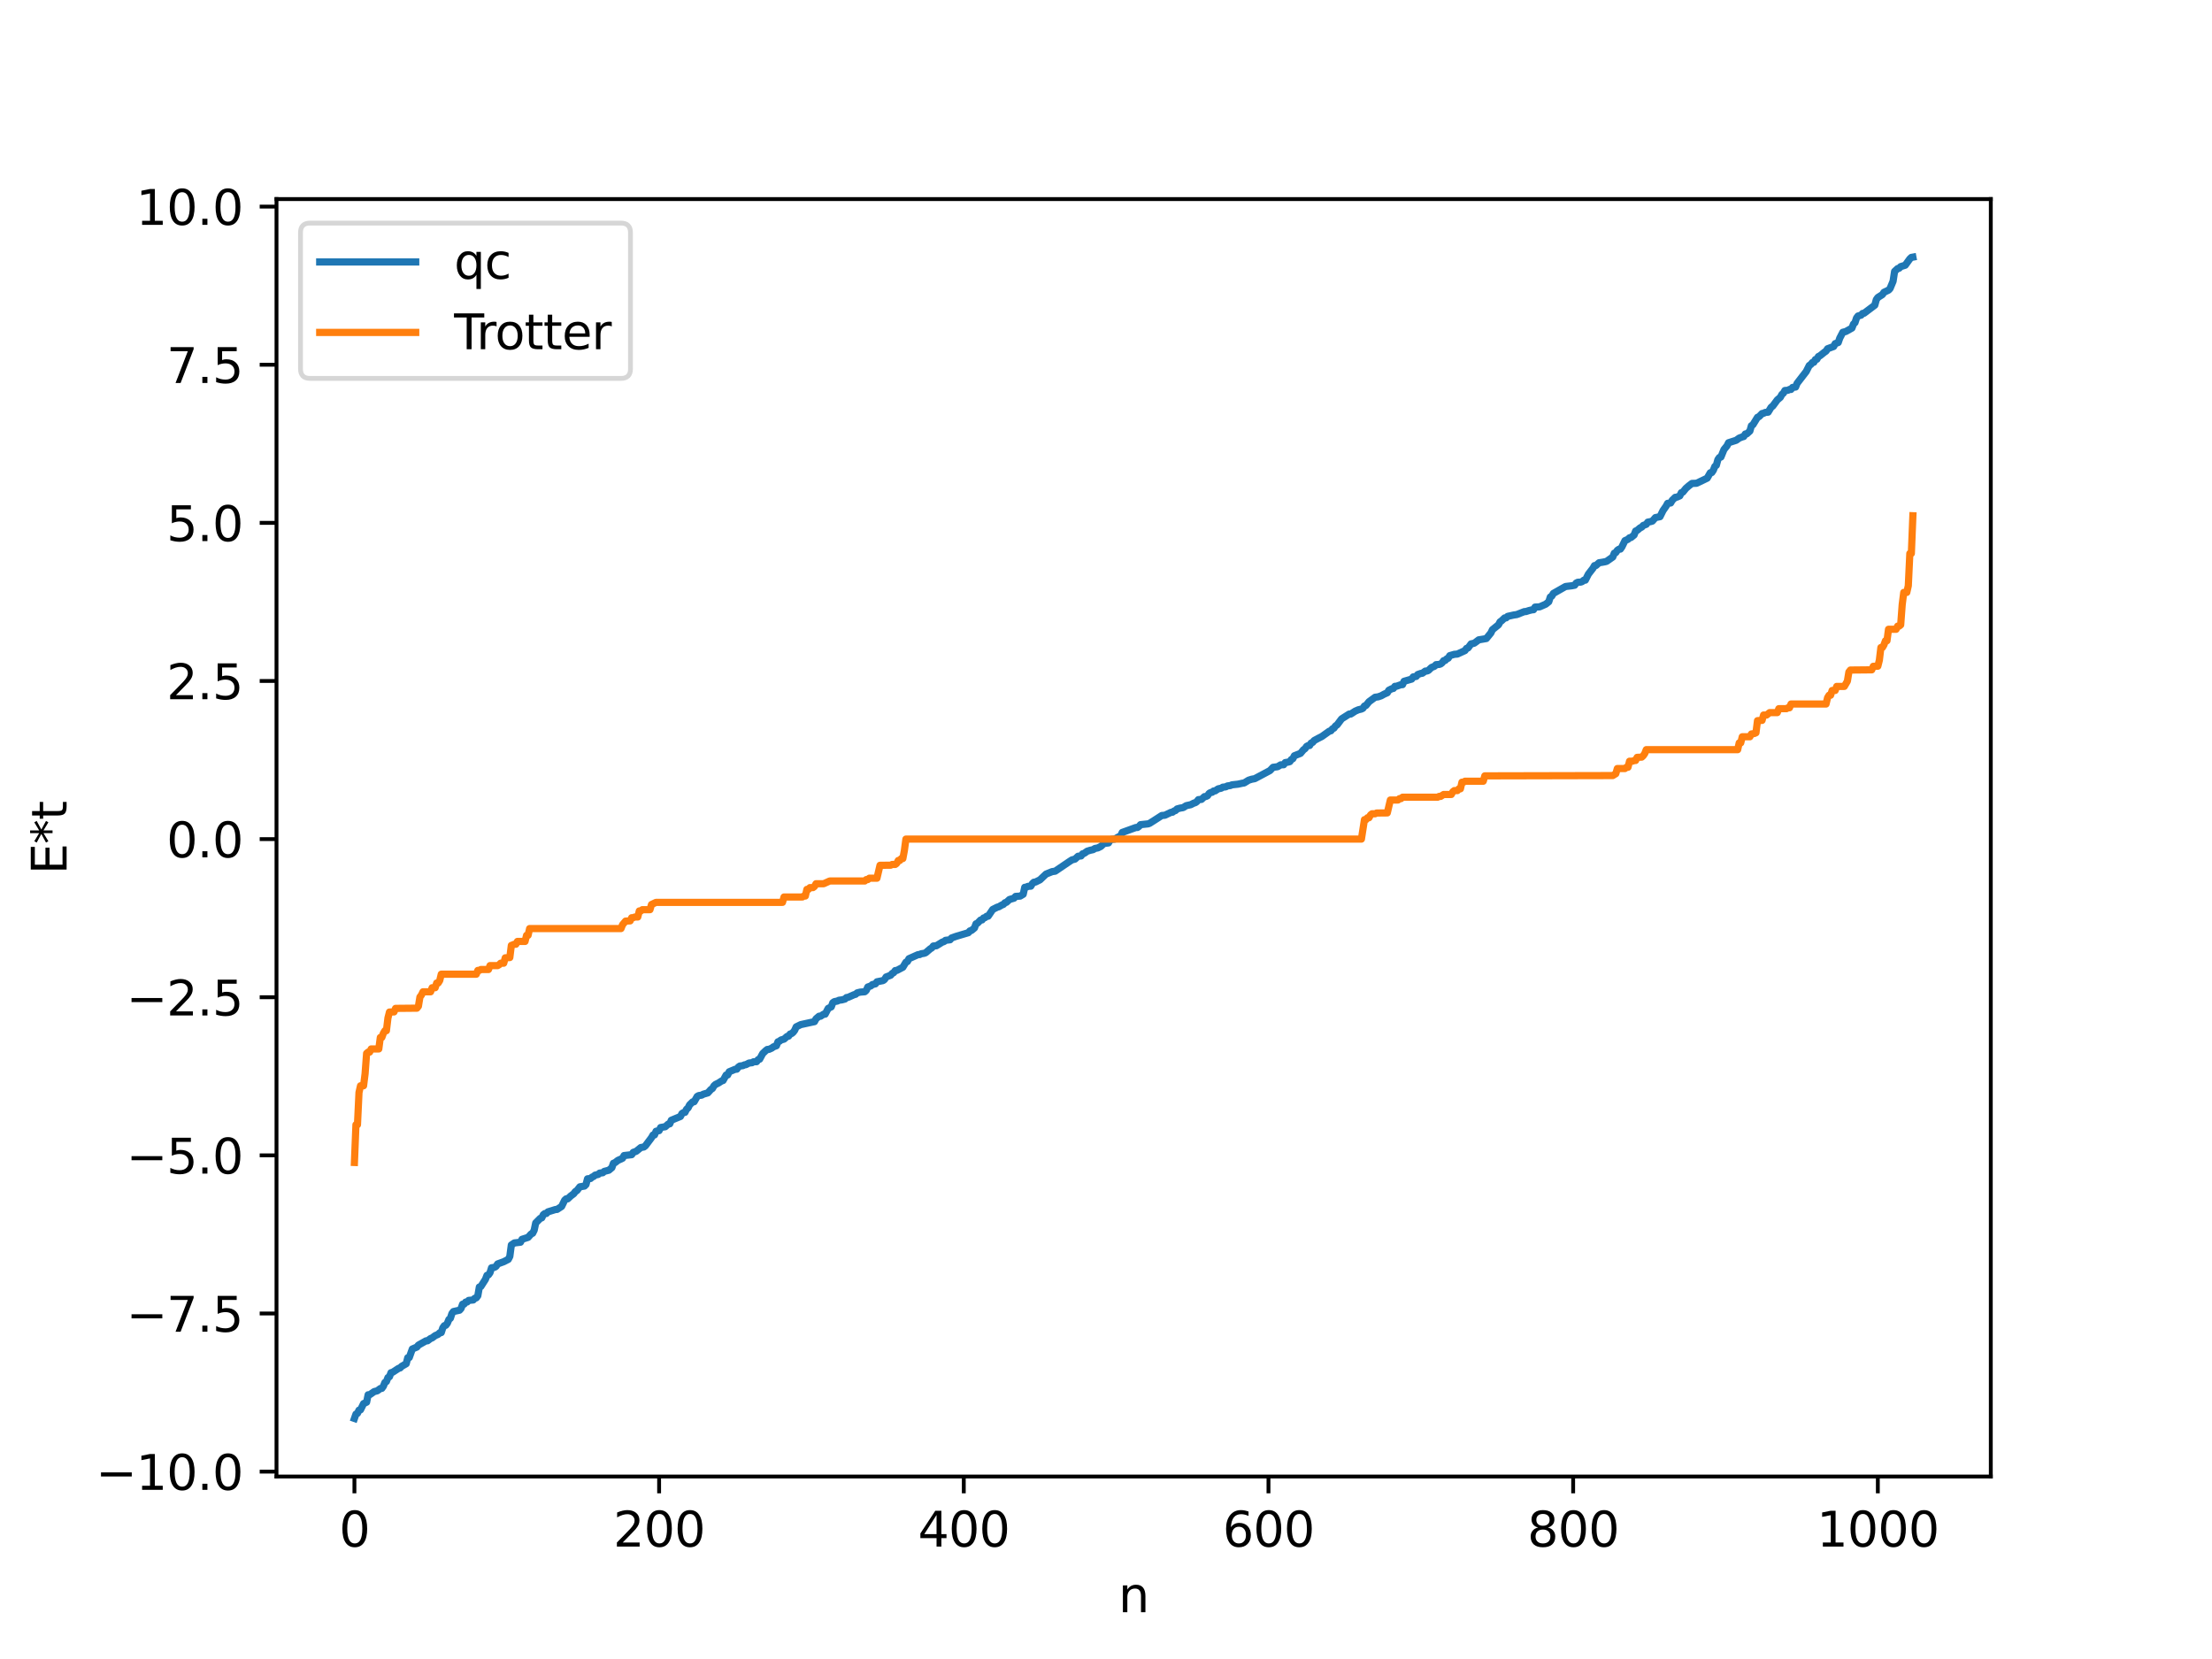 <?xml version="1.0" encoding="utf-8" standalone="no"?>
<!DOCTYPE svg PUBLIC "-//W3C//DTD SVG 1.1//EN"
  "http://www.w3.org/Graphics/SVG/1.1/DTD/svg11.dtd">
<svg xmlns:xlink="http://www.w3.org/1999/xlink" width="460.8pt" height="345.6pt" viewBox="0 0 460.8 345.6" xmlns="http://www.w3.org/2000/svg" version="1.1">
 <defs>
  <style type="text/css">*{stroke-linejoin: round; stroke-linecap: butt}</style>
 </defs>
 <g id="figure_1">
  <g id="patch_1">
   <path d="M 0 345.6 
L 460.8 345.6 
L 460.8 0 
L 0 0 
z
" style="fill: #ffffff"/>
  </g>
  <g id="axes_1">
   <g id="patch_2">
    <path d="M 57.6 307.584 
L 414.72 307.584 
L 414.72 41.472 
L 57.6 41.472 
z
" style="fill: #ffffff"/>
   </g>
   <g id="matplotlib.axis_1">
    <g id="xtick_1">
     <g id="line2d_1">
      <defs>
       <path id="m2aa876a3ec" d="M 0 0 
L 0 3.5 
" style="stroke: #000000; stroke-width: 0.8"/>
      </defs>
      <g>
       <use xlink:href="#m2aa876a3ec" x="73.833" y="307.584" style="stroke: #000000; stroke-width: 0.8"/>
      </g>
     </g>
     <g id="text_1">
      <!-- 0 -->
      <g transform="translate(70.651 322.182) scale(0.1 -0.1)">
       <defs>
        <path id="DejaVuSans-30" d="M 2034 4250 
Q 1547 4250 1301 3770 
Q 1056 3291 1056 2328 
Q 1056 1369 1301 889 
Q 1547 409 2034 409 
Q 2525 409 2770 889 
Q 3016 1369 3016 2328 
Q 3016 3291 2770 3770 
Q 2525 4250 2034 4250 
z
M 2034 4750 
Q 2819 4750 3233 4129 
Q 3647 3509 3647 2328 
Q 3647 1150 3233 529 
Q 2819 -91 2034 -91 
Q 1250 -91 836 529 
Q 422 1150 422 2328 
Q 422 3509 836 4129 
Q 1250 4750 2034 4750 
z
" transform="scale(0.016)"/>
       </defs>
       <use xlink:href="#DejaVuSans-30"/>
      </g>
     </g>
    </g>
    <g id="xtick_2">
     <g id="line2d_2">
      <g>
       <use xlink:href="#m2aa876a3ec" x="137.304" y="307.584" style="stroke: #000000; stroke-width: 0.8"/>
      </g>
     </g>
     <g id="text_2">
      <!-- 200 -->
      <g transform="translate(127.76 322.182) scale(0.1 -0.1)">
       <defs>
        <path id="DejaVuSans-32" d="M 1228 531 
L 3431 531 
L 3431 0 
L 469 0 
L 469 531 
Q 828 903 1448 1529 
Q 2069 2156 2228 2338 
Q 2531 2678 2651 2914 
Q 2772 3150 2772 3378 
Q 2772 3750 2511 3984 
Q 2250 4219 1831 4219 
Q 1534 4219 1204 4116 
Q 875 4013 500 3803 
L 500 4441 
Q 881 4594 1212 4672 
Q 1544 4750 1819 4750 
Q 2544 4750 2975 4387 
Q 3406 4025 3406 3419 
Q 3406 3131 3298 2873 
Q 3191 2616 2906 2266 
Q 2828 2175 2409 1742 
Q 1991 1309 1228 531 
z
" transform="scale(0.016)"/>
       </defs>
       <use xlink:href="#DejaVuSans-32"/>
       <use xlink:href="#DejaVuSans-30" x="63.623"/>
       <use xlink:href="#DejaVuSans-30" x="127.246"/>
      </g>
     </g>
    </g>
    <g id="xtick_3">
     <g id="line2d_3">
      <g>
       <use xlink:href="#m2aa876a3ec" x="200.775" y="307.584" style="stroke: #000000; stroke-width: 0.8"/>
      </g>
     </g>
     <g id="text_3">
      <!-- 400 -->
      <g transform="translate(191.231 322.182) scale(0.1 -0.1)">
       <defs>
        <path id="DejaVuSans-34" d="M 2419 4116 
L 825 1625 
L 2419 1625 
L 2419 4116 
z
M 2253 4666 
L 3047 4666 
L 3047 1625 
L 3713 1625 
L 3713 1100 
L 3047 1100 
L 3047 0 
L 2419 0 
L 2419 1100 
L 313 1100 
L 313 1709 
L 2253 4666 
z
" transform="scale(0.016)"/>
       </defs>
       <use xlink:href="#DejaVuSans-34"/>
       <use xlink:href="#DejaVuSans-30" x="63.623"/>
       <use xlink:href="#DejaVuSans-30" x="127.246"/>
      </g>
     </g>
    </g>
    <g id="xtick_4">
     <g id="line2d_4">
      <g>
       <use xlink:href="#m2aa876a3ec" x="264.246" y="307.584" style="stroke: #000000; stroke-width: 0.8"/>
      </g>
     </g>
     <g id="text_4">
      <!-- 600 -->
      <g transform="translate(254.702 322.182) scale(0.1 -0.1)">
       <defs>
        <path id="DejaVuSans-36" d="M 2113 2584 
Q 1688 2584 1439 2293 
Q 1191 2003 1191 1497 
Q 1191 994 1439 701 
Q 1688 409 2113 409 
Q 2538 409 2786 701 
Q 3034 994 3034 1497 
Q 3034 2003 2786 2293 
Q 2538 2584 2113 2584 
z
M 3366 4563 
L 3366 3988 
Q 3128 4100 2886 4159 
Q 2644 4219 2406 4219 
Q 1781 4219 1451 3797 
Q 1122 3375 1075 2522 
Q 1259 2794 1537 2939 
Q 1816 3084 2150 3084 
Q 2853 3084 3261 2657 
Q 3669 2231 3669 1497 
Q 3669 778 3244 343 
Q 2819 -91 2113 -91 
Q 1303 -91 875 529 
Q 447 1150 447 2328 
Q 447 3434 972 4092 
Q 1497 4750 2381 4750 
Q 2619 4750 2861 4703 
Q 3103 4656 3366 4563 
z
" transform="scale(0.016)"/>
       </defs>
       <use xlink:href="#DejaVuSans-36"/>
       <use xlink:href="#DejaVuSans-30" x="63.623"/>
       <use xlink:href="#DejaVuSans-30" x="127.246"/>
      </g>
     </g>
    </g>
    <g id="xtick_5">
     <g id="line2d_5">
      <g>
       <use xlink:href="#m2aa876a3ec" x="327.717" y="307.584" style="stroke: #000000; stroke-width: 0.8"/>
      </g>
     </g>
     <g id="text_5">
      <!-- 800 -->
      <g transform="translate(318.173 322.182) scale(0.1 -0.1)">
       <defs>
        <path id="DejaVuSans-38" d="M 2034 2216 
Q 1584 2216 1326 1975 
Q 1069 1734 1069 1313 
Q 1069 891 1326 650 
Q 1584 409 2034 409 
Q 2484 409 2743 651 
Q 3003 894 3003 1313 
Q 3003 1734 2745 1975 
Q 2488 2216 2034 2216 
z
M 1403 2484 
Q 997 2584 770 2862 
Q 544 3141 544 3541 
Q 544 4100 942 4425 
Q 1341 4750 2034 4750 
Q 2731 4750 3128 4425 
Q 3525 4100 3525 3541 
Q 3525 3141 3298 2862 
Q 3072 2584 2669 2484 
Q 3125 2378 3379 2068 
Q 3634 1759 3634 1313 
Q 3634 634 3220 271 
Q 2806 -91 2034 -91 
Q 1263 -91 848 271 
Q 434 634 434 1313 
Q 434 1759 690 2068 
Q 947 2378 1403 2484 
z
M 1172 3481 
Q 1172 3119 1398 2916 
Q 1625 2713 2034 2713 
Q 2441 2713 2670 2916 
Q 2900 3119 2900 3481 
Q 2900 3844 2670 4047 
Q 2441 4250 2034 4250 
Q 1625 4250 1398 4047 
Q 1172 3844 1172 3481 
z
" transform="scale(0.016)"/>
       </defs>
       <use xlink:href="#DejaVuSans-38"/>
       <use xlink:href="#DejaVuSans-30" x="63.623"/>
       <use xlink:href="#DejaVuSans-30" x="127.246"/>
      </g>
     </g>
    </g>
    <g id="xtick_6">
     <g id="line2d_6">
      <g>
       <use xlink:href="#m2aa876a3ec" x="391.188" y="307.584" style="stroke: #000000; stroke-width: 0.8"/>
      </g>
     </g>
     <g id="text_6">
      <!-- 1000 -->
      <g transform="translate(378.463 322.182) scale(0.1 -0.1)">
       <defs>
        <path id="DejaVuSans-31" d="M 794 531 
L 1825 531 
L 1825 4091 
L 703 3866 
L 703 4441 
L 1819 4666 
L 2450 4666 
L 2450 531 
L 3481 531 
L 3481 0 
L 794 0 
L 794 531 
z
" transform="scale(0.016)"/>
       </defs>
       <use xlink:href="#DejaVuSans-31"/>
       <use xlink:href="#DejaVuSans-30" x="63.623"/>
       <use xlink:href="#DejaVuSans-30" x="127.246"/>
       <use xlink:href="#DejaVuSans-30" x="190.869"/>
      </g>
     </g>
    </g>
    <g id="text_7">
     <!-- n -->
     <g transform="translate(232.991 335.861) scale(0.1 -0.1)">
      <defs>
       <path id="DejaVuSans-6e" d="M 3513 2113 
L 3513 0 
L 2938 0 
L 2938 2094 
Q 2938 2591 2744 2837 
Q 2550 3084 2163 3084 
Q 1697 3084 1428 2787 
Q 1159 2491 1159 1978 
L 1159 0 
L 581 0 
L 581 3500 
L 1159 3500 
L 1159 2956 
Q 1366 3272 1645 3428 
Q 1925 3584 2291 3584 
Q 2894 3584 3203 3211 
Q 3513 2838 3513 2113 
z
" transform="scale(0.016)"/>
      </defs>
      <use xlink:href="#DejaVuSans-6e"/>
     </g>
    </g>
   </g>
   <g id="matplotlib.axis_2">
    <g id="ytick_1">
     <g id="line2d_7">
      <defs>
       <path id="m7c2cbc3aaf" d="M 0 0 
L -3.5 0 
" style="stroke: #000000; stroke-width: 0.8"/>
      </defs>
      <g>
       <use xlink:href="#m7c2cbc3aaf" x="57.6" y="306.562" style="stroke: #000000; stroke-width: 0.8"/>
      </g>
     </g>
     <g id="text_8">
      <!-- −10.0 -->
      <g transform="translate(19.955 310.361) scale(0.1 -0.1)">
       <defs>
        <path id="DejaVuSans-2212" d="M 678 2272 
L 4684 2272 
L 4684 1741 
L 678 1741 
L 678 2272 
z
" transform="scale(0.016)"/>
        <path id="DejaVuSans-2e" d="M 684 794 
L 1344 794 
L 1344 0 
L 684 0 
L 684 794 
z
" transform="scale(0.016)"/>
       </defs>
       <use xlink:href="#DejaVuSans-2212"/>
       <use xlink:href="#DejaVuSans-31" x="83.789"/>
       <use xlink:href="#DejaVuSans-30" x="147.412"/>
       <use xlink:href="#DejaVuSans-2e" x="211.035"/>
       <use xlink:href="#DejaVuSans-30" x="242.822"/>
      </g>
     </g>
    </g>
    <g id="ytick_2">
     <g id="line2d_8">
      <g>
       <use xlink:href="#m7c2cbc3aaf" x="57.6" y="273.622" style="stroke: #000000; stroke-width: 0.8"/>
      </g>
     </g>
     <g id="text_9">
      <!-- −7.5 -->
      <g transform="translate(26.317 277.421) scale(0.1 -0.1)">
       <defs>
        <path id="DejaVuSans-37" d="M 525 4666 
L 3525 4666 
L 3525 4397 
L 1831 0 
L 1172 0 
L 2766 4134 
L 525 4134 
L 525 4666 
z
" transform="scale(0.016)"/>
        <path id="DejaVuSans-35" d="M 691 4666 
L 3169 4666 
L 3169 4134 
L 1269 4134 
L 1269 2991 
Q 1406 3038 1543 3061 
Q 1681 3084 1819 3084 
Q 2600 3084 3056 2656 
Q 3513 2228 3513 1497 
Q 3513 744 3044 326 
Q 2575 -91 1722 -91 
Q 1428 -91 1123 -41 
Q 819 9 494 109 
L 494 744 
Q 775 591 1075 516 
Q 1375 441 1709 441 
Q 2250 441 2565 725 
Q 2881 1009 2881 1497 
Q 2881 1984 2565 2268 
Q 2250 2553 1709 2553 
Q 1456 2553 1204 2497 
Q 953 2441 691 2322 
L 691 4666 
z
" transform="scale(0.016)"/>
       </defs>
       <use xlink:href="#DejaVuSans-2212"/>
       <use xlink:href="#DejaVuSans-37" x="83.789"/>
       <use xlink:href="#DejaVuSans-2e" x="147.412"/>
       <use xlink:href="#DejaVuSans-35" x="179.199"/>
      </g>
     </g>
    </g>
    <g id="ytick_3">
     <g id="line2d_9">
      <g>
       <use xlink:href="#m7c2cbc3aaf" x="57.6" y="240.682" style="stroke: #000000; stroke-width: 0.8"/>
      </g>
     </g>
     <g id="text_10">
      <!-- −5.0 -->
      <g transform="translate(26.317 244.481) scale(0.1 -0.1)">
       <use xlink:href="#DejaVuSans-2212"/>
       <use xlink:href="#DejaVuSans-35" x="83.789"/>
       <use xlink:href="#DejaVuSans-2e" x="147.412"/>
       <use xlink:href="#DejaVuSans-30" x="179.199"/>
      </g>
     </g>
    </g>
    <g id="ytick_4">
     <g id="line2d_10">
      <g>
       <use xlink:href="#m7c2cbc3aaf" x="57.6" y="207.741" style="stroke: #000000; stroke-width: 0.8"/>
      </g>
     </g>
     <g id="text_11">
      <!-- −2.5 -->
      <g transform="translate(26.317 211.541) scale(0.1 -0.1)">
       <use xlink:href="#DejaVuSans-2212"/>
       <use xlink:href="#DejaVuSans-32" x="83.789"/>
       <use xlink:href="#DejaVuSans-2e" x="147.412"/>
       <use xlink:href="#DejaVuSans-35" x="179.199"/>
      </g>
     </g>
    </g>
    <g id="ytick_5">
     <g id="line2d_11">
      <g>
       <use xlink:href="#m7c2cbc3aaf" x="57.6" y="174.801" style="stroke: #000000; stroke-width: 0.8"/>
      </g>
     </g>
     <g id="text_12">
      <!-- 0.0 -->
      <g transform="translate(34.697 178.6) scale(0.1 -0.1)">
       <use xlink:href="#DejaVuSans-30"/>
       <use xlink:href="#DejaVuSans-2e" x="63.623"/>
       <use xlink:href="#DejaVuSans-30" x="95.41"/>
      </g>
     </g>
    </g>
    <g id="ytick_6">
     <g id="line2d_12">
      <g>
       <use xlink:href="#m7c2cbc3aaf" x="57.6" y="141.861" style="stroke: #000000; stroke-width: 0.8"/>
      </g>
     </g>
     <g id="text_13">
      <!-- 2.5 -->
      <g transform="translate(34.697 145.66) scale(0.1 -0.1)">
       <use xlink:href="#DejaVuSans-32"/>
       <use xlink:href="#DejaVuSans-2e" x="63.623"/>
       <use xlink:href="#DejaVuSans-35" x="95.41"/>
      </g>
     </g>
    </g>
    <g id="ytick_7">
     <g id="line2d_13">
      <g>
       <use xlink:href="#m7c2cbc3aaf" x="57.6" y="108.921" style="stroke: #000000; stroke-width: 0.8"/>
      </g>
     </g>
     <g id="text_14">
      <!-- 5.0 -->
      <g transform="translate(34.697 112.72) scale(0.1 -0.1)">
       <use xlink:href="#DejaVuSans-35"/>
       <use xlink:href="#DejaVuSans-2e" x="63.623"/>
       <use xlink:href="#DejaVuSans-30" x="95.41"/>
      </g>
     </g>
    </g>
    <g id="ytick_8">
     <g id="line2d_14">
      <g>
       <use xlink:href="#m7c2cbc3aaf" x="57.6" y="75.98" style="stroke: #000000; stroke-width: 0.8"/>
      </g>
     </g>
     <g id="text_15">
      <!-- 7.5 -->
      <g transform="translate(34.697 79.78) scale(0.1 -0.1)">
       <use xlink:href="#DejaVuSans-37"/>
       <use xlink:href="#DejaVuSans-2e" x="63.623"/>
       <use xlink:href="#DejaVuSans-35" x="95.41"/>
      </g>
     </g>
    </g>
    <g id="ytick_9">
     <g id="line2d_15">
      <g>
       <use xlink:href="#m7c2cbc3aaf" x="57.6" y="43.04" style="stroke: #000000; stroke-width: 0.8"/>
      </g>
     </g>
     <g id="text_16">
      <!-- 10.0 -->
      <g transform="translate(28.334 46.839) scale(0.1 -0.1)">
       <use xlink:href="#DejaVuSans-31"/>
       <use xlink:href="#DejaVuSans-30" x="63.623"/>
       <use xlink:href="#DejaVuSans-2e" x="127.246"/>
       <use xlink:href="#DejaVuSans-30" x="159.033"/>
      </g>
     </g>
    </g>
    <g id="text_17">
     <!-- E*t -->
     <g transform="translate(13.875 182.148) rotate(-90) scale(0.1 -0.1)">
      <defs>
       <path id="DejaVuSans-45" d="M 628 4666 
L 3578 4666 
L 3578 4134 
L 1259 4134 
L 1259 2753 
L 3481 2753 
L 3481 2222 
L 1259 2222 
L 1259 531 
L 3634 531 
L 3634 0 
L 628 0 
L 628 4666 
z
" transform="scale(0.016)"/>
       <path id="DejaVuSans-2a" d="M 3009 3897 
L 1888 3291 
L 3009 2681 
L 2828 2375 
L 1778 3009 
L 1778 1831 
L 1422 1831 
L 1422 3009 
L 372 2375 
L 191 2681 
L 1313 3291 
L 191 3897 
L 372 4206 
L 1422 3572 
L 1422 4750 
L 1778 4750 
L 1778 3572 
L 2828 4206 
L 3009 3897 
z
" transform="scale(0.016)"/>
       <path id="DejaVuSans-74" d="M 1172 4494 
L 1172 3500 
L 2356 3500 
L 2356 3053 
L 1172 3053 
L 1172 1153 
Q 1172 725 1289 603 
Q 1406 481 1766 481 
L 2356 481 
L 2356 0 
L 1766 0 
Q 1100 0 847 248 
Q 594 497 594 1153 
L 594 3053 
L 172 3053 
L 172 3500 
L 594 3500 
L 594 4494 
L 1172 4494 
z
" transform="scale(0.016)"/>
      </defs>
      <use xlink:href="#DejaVuSans-45"/>
      <use xlink:href="#DejaVuSans-2a" x="63.184"/>
      <use xlink:href="#DejaVuSans-74" x="113.184"/>
     </g>
    </g>
   </g>
   <g id="line2d_16">
    <path d="M 73.833 295.488 
L 74.15 294.587 
L 74.467 294.426 
L 74.785 293.763 
L 75.102 293.688 
L 75.737 292.4 
L 76.372 292.101 
L 76.689 290.558 
L 77.006 290.547 
L 77.958 289.89 
L 78.593 289.733 
L 79.228 289.263 
L 79.545 289.225 
L 79.862 288.781 
L 80.18 287.998 
L 80.497 287.8 
L 80.815 286.975 
L 81.132 286.798 
L 81.449 285.956 
L 81.767 285.884 
L 83.036 285.054 
L 83.353 284.966 
L 83.671 284.634 
L 84.623 284.085 
L 84.94 282.839 
L 85.258 282.801 
L 85.892 281.022 
L 86.844 280.619 
L 87.162 280.214 
L 88.748 279.321 
L 89.066 279.312 
L 89.7 278.832 
L 90.018 278.714 
L 90.653 278.239 
L 91.287 277.959 
L 91.605 277.641 
L 91.922 277.6 
L 92.239 276.613 
L 92.557 276.17 
L 92.874 276.074 
L 93.191 275.658 
L 93.509 274.88 
L 93.826 274.615 
L 94.143 273.635 
L 94.461 273.218 
L 95.73 272.938 
L 96.048 272.58 
L 96.365 271.687 
L 96.682 271.672 
L 97 271.249 
L 97.317 271.229 
L 97.634 270.896 
L 98.586 270.806 
L 98.904 270.453 
L 99.221 270.368 
L 99.539 269.925 
L 99.856 268.108 
L 100.173 267.999 
L 101.125 266.51 
L 101.443 265.679 
L 101.76 265.571 
L 102.077 265.128 
L 102.395 264.104 
L 103.029 264.003 
L 103.347 263.798 
L 103.664 263.3 
L 104.934 262.837 
L 105.886 262.35 
L 106.203 261.737 
L 106.52 259.351 
L 107.155 258.926 
L 108.424 258.777 
L 108.742 258.171 
L 110.011 257.767 
L 110.646 257.057 
L 110.963 256.906 
L 111.281 256.266 
L 111.598 254.76 
L 112.55 253.806 
L 112.867 253.697 
L 113.185 253.039 
L 113.502 252.806 
L 113.82 252.792 
L 114.137 252.453 
L 115.724 251.961 
L 116.041 251.945 
L 116.993 251.327 
L 117.628 250.024 
L 117.945 249.741 
L 118.262 249.739 
L 118.897 249.142 
L 119.532 248.664 
L 119.849 248.22 
L 120.167 248.04 
L 120.801 247.234 
L 121.753 247.081 
L 122.071 246.768 
L 122.388 245.569 
L 123.023 245.503 
L 123.34 245.208 
L 123.658 245.083 
L 123.975 244.799 
L 124.61 244.658 
L 124.927 244.376 
L 125.562 244.305 
L 125.879 244.021 
L 126.831 243.777 
L 127.466 243.246 
L 127.783 242.329 
L 128.1 242.216 
L 128.735 241.722 
L 129.37 241.444 
L 129.687 241.284 
L 130.005 240.722 
L 131.591 240.541 
L 131.909 240.059 
L 132.543 239.831 
L 133.496 239.053 
L 134.13 238.939 
L 134.448 238.696 
L 135.717 237 
L 136.034 236.444 
L 136.352 236.424 
L 136.669 235.659 
L 137.304 235.531 
L 137.621 234.881 
L 138.256 234.769 
L 138.573 234.724 
L 139.208 234.167 
L 139.525 234.117 
L 139.843 233.371 
L 141.747 232.582 
L 142.064 231.98 
L 142.381 231.772 
L 142.699 231.722 
L 143.016 231.076 
L 143.334 230.814 
L 143.651 230.169 
L 144.286 229.547 
L 144.603 229.512 
L 145.238 228.41 
L 145.555 228.229 
L 146.19 228.134 
L 146.507 227.943 
L 147.459 227.666 
L 148.094 226.958 
L 148.411 226.752 
L 148.729 226.201 
L 149.046 225.917 
L 149.681 225.607 
L 150.315 225.191 
L 150.633 225.086 
L 151.267 223.942 
L 151.585 223.938 
L 151.902 223.271 
L 153.172 222.742 
L 153.489 222.728 
L 153.806 222.3 
L 154.124 222.074 
L 154.758 221.996 
L 155.076 221.828 
L 155.393 221.79 
L 156.028 221.45 
L 156.662 221.386 
L 156.98 221.188 
L 157.615 221.167 
L 157.932 220.741 
L 158.249 220.646 
L 158.884 219.473 
L 159.519 218.866 
L 159.836 218.622 
L 160.153 218.618 
L 160.788 218.333 
L 161.105 218.084 
L 161.74 217.85 
L 162.058 217.024 
L 162.375 216.913 
L 162.692 216.647 
L 163.327 216.468 
L 163.962 215.91 
L 164.279 215.85 
L 164.596 215.407 
L 164.914 215.309 
L 165.231 215.045 
L 165.548 214.624 
L 165.866 213.913 
L 166.818 213.445 
L 169.039 212.961 
L 169.674 212.829 
L 169.991 212.232 
L 170.626 211.697 
L 170.943 211.697 
L 171.578 211.273 
L 171.896 211.271 
L 172.53 210.064 
L 173.165 209.751 
L 173.482 208.895 
L 173.8 208.663 
L 174.434 208.54 
L 174.752 208.373 
L 175.386 208.288 
L 176.021 208.121 
L 176.339 207.809 
L 176.656 207.773 
L 177.925 207.21 
L 178.243 207.129 
L 178.56 206.835 
L 179.195 206.676 
L 180.147 206.598 
L 180.464 206.31 
L 180.781 205.61 
L 181.416 205.384 
L 181.734 205.103 
L 182.368 204.956 
L 182.686 204.524 
L 183.955 204.272 
L 184.272 204.038 
L 184.59 203.523 
L 185.542 203.16 
L 185.859 202.784 
L 186.177 202.616 
L 186.494 202.185 
L 186.811 202.167 
L 188.081 201.5 
L 188.715 200.448 
L 189.033 200.308 
L 189.35 199.714 
L 191.254 198.863 
L 191.572 198.86 
L 191.889 198.69 
L 192.524 198.588 
L 192.841 198.468 
L 193.793 197.654 
L 194.11 197.471 
L 194.428 197.069 
L 195.062 197.019 
L 196.332 196.24 
L 196.649 196.153 
L 196.967 195.888 
L 197.919 195.771 
L 198.236 195.393 
L 199.188 195.055 
L 201.727 194.298 
L 202.044 193.925 
L 202.362 193.838 
L 202.996 193.316 
L 203.314 192.45 
L 203.631 192.317 
L 204.266 191.664 
L 204.583 191.637 
L 204.9 191.229 
L 205.218 191.151 
L 205.535 190.871 
L 205.853 190.857 
L 206.805 189.454 
L 207.757 188.977 
L 208.074 188.895 
L 208.709 188.526 
L 209.026 188.404 
L 209.343 188.06 
L 209.661 187.967 
L 210.296 187.381 
L 211.248 187.104 
L 211.565 186.736 
L 212.517 186.672 
L 213.152 186.294 
L 213.469 184.845 
L 213.786 184.825 
L 214.104 184.65 
L 214.739 184.603 
L 215.056 184.075 
L 215.373 183.785 
L 215.691 183.755 
L 216.643 183.287 
L 217.912 182.084 
L 219.181 181.576 
L 219.816 181.481 
L 222.672 179.545 
L 223.307 179.129 
L 223.942 178.967 
L 224.577 178.375 
L 225.211 178.305 
L 225.529 177.86 
L 225.846 177.782 
L 226.481 177.322 
L 227.115 177.129 
L 227.75 176.987 
L 228.067 176.755 
L 228.702 176.633 
L 229.337 176.318 
L 229.972 175.712 
L 230.924 175.596 
L 231.241 175.044 
L 231.558 174.86 
L 232.193 174.809 
L 232.828 174.437 
L 233.462 174.112 
L 233.78 173.412 
L 236.636 172.379 
L 236.953 172.379 
L 237.271 172.157 
L 237.588 171.793 
L 239.175 171.624 
L 239.492 171.508 
L 240.444 170.905 
L 242.031 169.882 
L 242.666 169.829 
L 243.935 169.222 
L 244.253 169.198 
L 244.57 168.951 
L 244.887 168.846 
L 245.205 168.516 
L 245.839 168.345 
L 246.474 168.239 
L 247.109 167.837 
L 248.061 167.63 
L 248.696 167.302 
L 249.013 167.211 
L 249.33 166.989 
L 249.648 166.58 
L 250.282 166.532 
L 250.917 165.948 
L 251.234 165.923 
L 251.552 165.763 
L 251.869 165.294 
L 252.186 165.099 
L 252.504 165.048 
L 252.821 164.777 
L 253.139 164.755 
L 253.773 164.328 
L 254.408 164.198 
L 254.725 163.984 
L 255.36 163.915 
L 255.677 163.728 
L 256.312 163.642 
L 256.629 163.496 
L 257.899 163.356 
L 258.851 163.15 
L 259.168 163.111 
L 260.12 162.526 
L 260.755 162.326 
L 261.39 162.209 
L 262.977 161.366 
L 264.563 160.517 
L 265.198 159.845 
L 266.15 159.722 
L 266.785 159.331 
L 267.42 159.305 
L 267.737 158.859 
L 268.372 158.755 
L 268.689 158.662 
L 269.006 158.222 
L 269.324 158.05 
L 269.641 157.437 
L 270.276 157.189 
L 270.91 156.943 
L 271.545 156.182 
L 271.862 155.969 
L 272.18 155.502 
L 272.497 155.323 
L 272.815 155.304 
L 273.132 154.79 
L 273.449 154.654 
L 273.767 154.265 
L 274.719 153.753 
L 275.353 153.435 
L 276.94 152.304 
L 277.258 152.233 
L 277.575 151.826 
L 277.892 151.684 
L 278.21 151.215 
L 278.527 151.024 
L 279.479 149.754 
L 281.066 148.749 
L 281.383 148.744 
L 282.335 148.136 
L 282.97 147.861 
L 283.605 147.708 
L 283.922 147.546 
L 284.239 147.074 
L 284.557 146.959 
L 285.191 146.178 
L 286.461 145.252 
L 287.096 145.164 
L 287.73 144.944 
L 288.365 144.593 
L 289 144.317 
L 289.317 143.788 
L 289.952 143.471 
L 290.269 143.413 
L 290.586 142.975 
L 290.904 142.961 
L 291.856 142.627 
L 292.173 142.623 
L 292.491 141.923 
L 294.077 141.468 
L 294.395 141.01 
L 295.029 140.91 
L 295.347 140.514 
L 295.981 140.29 
L 296.299 140.25 
L 296.934 139.792 
L 297.251 139.788 
L 297.568 139.659 
L 298.203 139.047 
L 298.838 138.796 
L 299.155 138.458 
L 299.79 138.416 
L 300.107 138.316 
L 300.424 138.07 
L 300.742 137.628 
L 301.059 137.58 
L 301.377 137.244 
L 301.694 137.116 
L 302.011 136.583 
L 302.963 136.306 
L 303.598 136.254 
L 305.185 135.526 
L 305.502 135.071 
L 305.82 134.978 
L 306.454 134.13 
L 307.089 134.001 
L 307.724 133.539 
L 308.041 133.292 
L 309.628 133.018 
L 310.58 131.849 
L 310.897 131.181 
L 312.167 130.153 
L 312.484 129.55 
L 312.801 129.327 
L 313.436 128.726 
L 313.753 128.713 
L 314.071 128.401 
L 315.34 128.116 
L 315.975 128.023 
L 317.562 127.403 
L 317.879 127.398 
L 318.514 127.191 
L 319.148 127.035 
L 319.466 127.012 
L 319.783 126.466 
L 320.735 126.417 
L 322.005 125.86 
L 322.639 125.35 
L 322.957 124.365 
L 323.274 124.167 
L 323.591 123.624 
L 326.13 122.178 
L 327.4 122.03 
L 328.034 121.911 
L 328.352 121.463 
L 328.669 121.294 
L 329.304 121.262 
L 329.621 121.138 
L 329.939 120.865 
L 330.256 120.856 
L 330.891 119.6 
L 331.843 118.375 
L 332.16 117.825 
L 332.477 117.799 
L 333.112 117.233 
L 333.747 117.135 
L 334.381 117.017 
L 334.699 116.928 
L 335.968 116.04 
L 336.286 115.236 
L 336.603 115.112 
L 336.92 114.638 
L 337.238 114.422 
L 337.555 114.388 
L 337.872 113.931 
L 338.507 112.628 
L 339.142 112.346 
L 339.459 112.031 
L 339.777 111.97 
L 340.411 111.452 
L 340.729 110.62 
L 341.046 110.491 
L 341.681 109.951 
L 341.998 109.816 
L 342.315 109.461 
L 342.95 109.226 
L 343.267 108.771 
L 343.902 108.648 
L 344.22 108.551 
L 344.854 107.825 
L 345.806 107.635 
L 346.441 106.351 
L 347.076 105.443 
L 347.393 104.859 
L 348.028 104.777 
L 348.345 104.226 
L 348.98 103.603 
L 349.297 103.575 
L 349.932 103.298 
L 350.249 102.627 
L 350.567 102.521 
L 351.201 101.74 
L 351.836 101.188 
L 352.471 100.707 
L 353.423 100.673 
L 354.692 100.069 
L 355.644 99.608 
L 356.279 98.492 
L 356.596 98.44 
L 356.914 97.965 
L 357.231 97.17 
L 357.548 96.919 
L 357.866 95.746 
L 358.183 95.303 
L 358.5 95.208 
L 359.135 93.646 
L 359.77 92.868 
L 360.087 92.229 
L 361.674 91.722 
L 362.309 91.264 
L 362.943 91.021 
L 363.261 90.931 
L 363.578 90.409 
L 363.896 90.372 
L 364.53 89.798 
L 364.848 88.685 
L 365.165 88.484 
L 366.117 86.931 
L 366.434 86.801 
L 367.069 86.146 
L 367.386 86.104 
L 367.704 85.92 
L 368.339 85.861 
L 368.973 84.816 
L 369.291 84.601 
L 370.243 83.31 
L 370.877 82.77 
L 371.195 82.17 
L 371.512 81.911 
L 371.829 81.346 
L 372.464 81.304 
L 372.781 81.128 
L 373.099 81.128 
L 373.416 80.713 
L 374.051 80.63 
L 374.368 79.854 
L 376.272 77.391 
L 376.907 76.134 
L 377.224 75.931 
L 377.542 75.527 
L 377.859 75.469 
L 378.177 74.893 
L 378.494 74.835 
L 378.811 74.267 
L 379.129 74.116 
L 380.081 73.356 
L 380.398 73.143 
L 380.715 72.65 
L 381.985 72.182 
L 382.302 71.584 
L 382.937 71.358 
L 383.254 70.444 
L 383.889 69.22 
L 384.524 69.053 
L 385.793 68.345 
L 386.11 67.515 
L 386.428 67.212 
L 386.745 66.25 
L 387.062 65.829 
L 387.697 65.655 
L 388.015 65.294 
L 388.332 65.248 
L 390.553 63.576 
L 390.871 62.418 
L 391.188 61.975 
L 392.14 61.368 
L 392.458 60.892 
L 393.41 60.444 
L 393.727 60.117 
L 394.362 58.589 
L 394.679 56.54 
L 395.314 55.953 
L 395.631 55.872 
L 395.948 55.544 
L 396.9 55.246 
L 397.853 53.929 
L 398.17 53.627 
L 398.487 53.568 
L 398.487 53.568 
" clip-path="url(#p828da6daaf)" style="fill: none; stroke: #1f77b4; stroke-width: 1.5; stroke-linecap: square"/>
   </g>
   <g id="line2d_17">
    <path d="M 73.833 242.163 
L 74.15 234.302 
L 74.467 234.302 
L 74.785 227.583 
L 75.102 226.188 
L 75.737 226.188 
L 76.054 223.674 
L 76.372 219.43 
L 76.689 219.169 
L 77.006 219.169 
L 77.324 218.513 
L 78.91 218.513 
L 79.228 216.118 
L 79.545 216.118 
L 79.862 215.252 
L 80.18 214.716 
L 80.497 214.716 
L 80.815 212.069 
L 81.132 210.823 
L 82.084 210.801 
L 82.401 210.064 
L 86.844 210.022 
L 87.162 209.618 
L 87.479 207.699 
L 87.796 207.275 
L 88.114 206.611 
L 89.7 206.611 
L 90.018 205.762 
L 90.653 205.762 
L 90.97 204.777 
L 91.287 204.777 
L 91.605 204.263 
L 91.922 202.942 
L 99.221 202.942 
L 99.539 202.155 
L 99.856 202.155 
L 100.173 201.969 
L 101.76 201.969 
L 102.077 201.153 
L 103.664 201.153 
L 103.981 200.969 
L 104.299 200.651 
L 104.934 200.651 
L 105.251 199.533 
L 106.203 199.476 
L 106.52 196.951 
L 107.155 196.702 
L 107.472 196.702 
L 107.79 196.121 
L 109.377 196.121 
L 109.694 194.845 
L 110.011 194.845 
L 110.329 193.435 
L 129.37 193.435 
L 129.687 192.634 
L 130.322 191.881 
L 131.274 191.833 
L 131.591 191.177 
L 131.909 191.177 
L 132.226 191.028 
L 132.861 191.028 
L 133.178 189.766 
L 133.496 189.766 
L 133.813 189.502 
L 135.4 189.502 
L 135.717 188.426 
L 136.669 187.977 
L 163.01 187.977 
L 163.327 186.861 
L 167.135 186.861 
L 167.453 186.657 
L 167.77 186.657 
L 168.087 185.275 
L 168.405 185.275 
L 168.722 184.906 
L 169.357 184.906 
L 169.674 184.668 
L 169.991 184.098 
L 171.578 184.098 
L 172.848 183.526 
L 180.147 183.526 
L 180.464 183.232 
L 180.781 183.232 
L 181.099 182.944 
L 182.686 182.944 
L 183.32 180.259 
L 185.542 180.235 
L 185.859 180.079 
L 186.494 180.079 
L 186.811 179.843 
L 187.129 179.253 
L 187.446 179.253 
L 187.763 178.853 
L 188.081 178.853 
L 188.398 177.183 
L 188.715 174.801 
L 283.605 174.801 
L 284.239 170.75 
L 284.557 170.75 
L 284.874 170.35 
L 285.191 170.35 
L 285.509 169.759 
L 285.826 169.523 
L 286.461 169.523 
L 286.778 169.367 
L 289 169.344 
L 289.634 166.658 
L 291.221 166.658 
L 291.539 166.37 
L 291.856 166.37 
L 292.173 166.077 
L 299.472 166.077 
L 299.79 165.906 
L 300.107 165.906 
L 300.742 165.504 
L 302.329 165.504 
L 302.646 164.934 
L 302.963 164.696 
L 303.598 164.696 
L 303.915 164.327 
L 304.233 164.327 
L 304.55 162.946 
L 304.867 162.946 
L 305.185 162.742 
L 308.993 162.742 
L 309.31 161.625 
L 335.968 161.564 
L 336.603 161.176 
L 336.92 160.1 
L 338.507 160.1 
L 338.824 159.836 
L 339.142 159.836 
L 339.459 158.575 
L 340.094 158.575 
L 340.411 158.425 
L 340.729 158.425 
L 341.046 157.77 
L 341.998 157.722 
L 342.315 157.43 
L 342.633 156.968 
L 342.95 156.167 
L 361.991 156.167 
L 362.309 154.758 
L 362.626 154.758 
L 362.943 153.482 
L 364.53 153.482 
L 364.848 152.9 
L 365.482 152.8 
L 365.8 152.651 
L 366.117 150.126 
L 367.069 150.07 
L 367.386 148.951 
L 368.021 148.951 
L 368.656 148.449 
L 370.243 148.449 
L 370.56 147.633 
L 372.147 147.633 
L 372.464 147.447 
L 372.781 147.447 
L 373.099 146.66 
L 380.398 146.66 
L 380.715 145.339 
L 381.033 144.826 
L 381.35 144.826 
L 381.667 143.84 
L 382.302 143.84 
L 382.62 142.991 
L 384.206 142.991 
L 384.841 141.903 
L 385.158 139.985 
L 385.476 139.581 
L 389.919 139.539 
L 390.236 138.801 
L 391.188 138.78 
L 391.505 137.534 
L 391.823 134.886 
L 392.14 134.886 
L 392.458 134.351 
L 392.775 133.484 
L 393.092 133.484 
L 393.41 131.09 
L 394.996 131.09 
L 395.314 130.433 
L 395.631 130.433 
L 395.948 130.173 
L 396.266 125.929 
L 396.583 123.415 
L 397.218 123.415 
L 397.535 122.019 
L 397.853 115.3 
L 398.17 115.3 
L 398.487 107.44 
L 398.487 107.44 
" clip-path="url(#p828da6daaf)" style="fill: none; stroke: #ff7f0e; stroke-width: 1.5; stroke-linecap: square"/>
   </g>
   <g id="patch_3">
    <path d="M 57.6 307.584 
L 57.6 41.472 
" style="fill: none; stroke: #000000; stroke-width: 0.8; stroke-linejoin: miter; stroke-linecap: square"/>
   </g>
   <g id="patch_4">
    <path d="M 414.72 307.584 
L 414.72 41.472 
" style="fill: none; stroke: #000000; stroke-width: 0.8; stroke-linejoin: miter; stroke-linecap: square"/>
   </g>
   <g id="patch_5">
    <path d="M 57.6 307.584 
L 414.72 307.584 
" style="fill: none; stroke: #000000; stroke-width: 0.8; stroke-linejoin: miter; stroke-linecap: square"/>
   </g>
   <g id="patch_6">
    <path d="M 57.6 41.472 
L 414.72 41.472 
" style="fill: none; stroke: #000000; stroke-width: 0.8; stroke-linejoin: miter; stroke-linecap: square"/>
   </g>
   <g id="legend_1">
    <g id="patch_7">
     <path d="M 64.6 78.828 
L 129.342 78.828 
Q 131.342 78.828 131.342 76.828 
L 131.342 48.472 
Q 131.342 46.472 129.342 46.472 
L 64.6 46.472 
Q 62.6 46.472 62.6 48.472 
L 62.6 76.828 
Q 62.6 78.828 64.6 78.828 
z
" style="fill: #ffffff; opacity: 0.8; stroke: #cccccc; stroke-linejoin: miter"/>
    </g>
    <g id="line2d_18">
     <path d="M 66.6 54.57 
L 76.6 54.57 
L 86.6 54.57 
" style="fill: none; stroke: #1f77b4; stroke-width: 1.5; stroke-linecap: square"/>
    </g>
    <g id="text_18">
     <!-- qc -->
     <g transform="translate(94.6 58.07) scale(0.1 -0.1)">
      <defs>
       <path id="DejaVuSans-71" d="M 947 1747 
Q 947 1113 1208 752 
Q 1469 391 1925 391 
Q 2381 391 2643 752 
Q 2906 1113 2906 1747 
Q 2906 2381 2643 2742 
Q 2381 3103 1925 3103 
Q 1469 3103 1208 2742 
Q 947 2381 947 1747 
z
M 2906 525 
Q 2725 213 2448 61 
Q 2172 -91 1784 -91 
Q 1150 -91 751 415 
Q 353 922 353 1747 
Q 353 2572 751 3078 
Q 1150 3584 1784 3584 
Q 2172 3584 2448 3432 
Q 2725 3281 2906 2969 
L 2906 3500 
L 3481 3500 
L 3481 -1331 
L 2906 -1331 
L 2906 525 
z
" transform="scale(0.016)"/>
       <path id="DejaVuSans-63" d="M 3122 3366 
L 3122 2828 
Q 2878 2963 2633 3030 
Q 2388 3097 2138 3097 
Q 1578 3097 1268 2742 
Q 959 2388 959 1747 
Q 959 1106 1268 751 
Q 1578 397 2138 397 
Q 2388 397 2633 464 
Q 2878 531 3122 666 
L 3122 134 
Q 2881 22 2623 -34 
Q 2366 -91 2075 -91 
Q 1284 -91 818 406 
Q 353 903 353 1747 
Q 353 2603 823 3093 
Q 1294 3584 2113 3584 
Q 2378 3584 2631 3529 
Q 2884 3475 3122 3366 
z
" transform="scale(0.016)"/>
      </defs>
      <use xlink:href="#DejaVuSans-71"/>
      <use xlink:href="#DejaVuSans-63" x="63.477"/>
     </g>
    </g>
    <g id="line2d_19">
     <path d="M 66.6 69.249 
L 76.6 69.249 
L 86.6 69.249 
" style="fill: none; stroke: #ff7f0e; stroke-width: 1.5; stroke-linecap: square"/>
    </g>
    <g id="text_19">
     <!-- Trotter -->
     <g transform="translate(94.6 72.749) scale(0.1 -0.1)">
      <defs>
       <path id="DejaVuSans-54" d="M -19 4666 
L 3928 4666 
L 3928 4134 
L 2272 4134 
L 2272 0 
L 1638 0 
L 1638 4134 
L -19 4134 
L -19 4666 
z
" transform="scale(0.016)"/>
       <path id="DejaVuSans-72" d="M 2631 2963 
Q 2534 3019 2420 3045 
Q 2306 3072 2169 3072 
Q 1681 3072 1420 2755 
Q 1159 2438 1159 1844 
L 1159 0 
L 581 0 
L 581 3500 
L 1159 3500 
L 1159 2956 
Q 1341 3275 1631 3429 
Q 1922 3584 2338 3584 
Q 2397 3584 2469 3576 
Q 2541 3569 2628 3553 
L 2631 2963 
z
" transform="scale(0.016)"/>
       <path id="DejaVuSans-6f" d="M 1959 3097 
Q 1497 3097 1228 2736 
Q 959 2375 959 1747 
Q 959 1119 1226 758 
Q 1494 397 1959 397 
Q 2419 397 2687 759 
Q 2956 1122 2956 1747 
Q 2956 2369 2687 2733 
Q 2419 3097 1959 3097 
z
M 1959 3584 
Q 2709 3584 3137 3096 
Q 3566 2609 3566 1747 
Q 3566 888 3137 398 
Q 2709 -91 1959 -91 
Q 1206 -91 779 398 
Q 353 888 353 1747 
Q 353 2609 779 3096 
Q 1206 3584 1959 3584 
z
" transform="scale(0.016)"/>
       <path id="DejaVuSans-65" d="M 3597 1894 
L 3597 1613 
L 953 1613 
Q 991 1019 1311 708 
Q 1631 397 2203 397 
Q 2534 397 2845 478 
Q 3156 559 3463 722 
L 3463 178 
Q 3153 47 2828 -22 
Q 2503 -91 2169 -91 
Q 1331 -91 842 396 
Q 353 884 353 1716 
Q 353 2575 817 3079 
Q 1281 3584 2069 3584 
Q 2775 3584 3186 3129 
Q 3597 2675 3597 1894 
z
M 3022 2063 
Q 3016 2534 2758 2815 
Q 2500 3097 2075 3097 
Q 1594 3097 1305 2825 
Q 1016 2553 972 2059 
L 3022 2063 
z
" transform="scale(0.016)"/>
      </defs>
      <use xlink:href="#DejaVuSans-54"/>
      <use xlink:href="#DejaVuSans-72" x="46.334"/>
      <use xlink:href="#DejaVuSans-6f" x="85.197"/>
      <use xlink:href="#DejaVuSans-74" x="146.379"/>
      <use xlink:href="#DejaVuSans-74" x="185.588"/>
      <use xlink:href="#DejaVuSans-65" x="224.797"/>
      <use xlink:href="#DejaVuSans-72" x="286.32"/>
     </g>
    </g>
   </g>
  </g>
 </g>
 <defs>
  <clipPath id="p828da6daaf">
   <rect x="57.6" y="41.472" width="357.12" height="266.112"/>
  </clipPath>
 </defs>
</svg>
